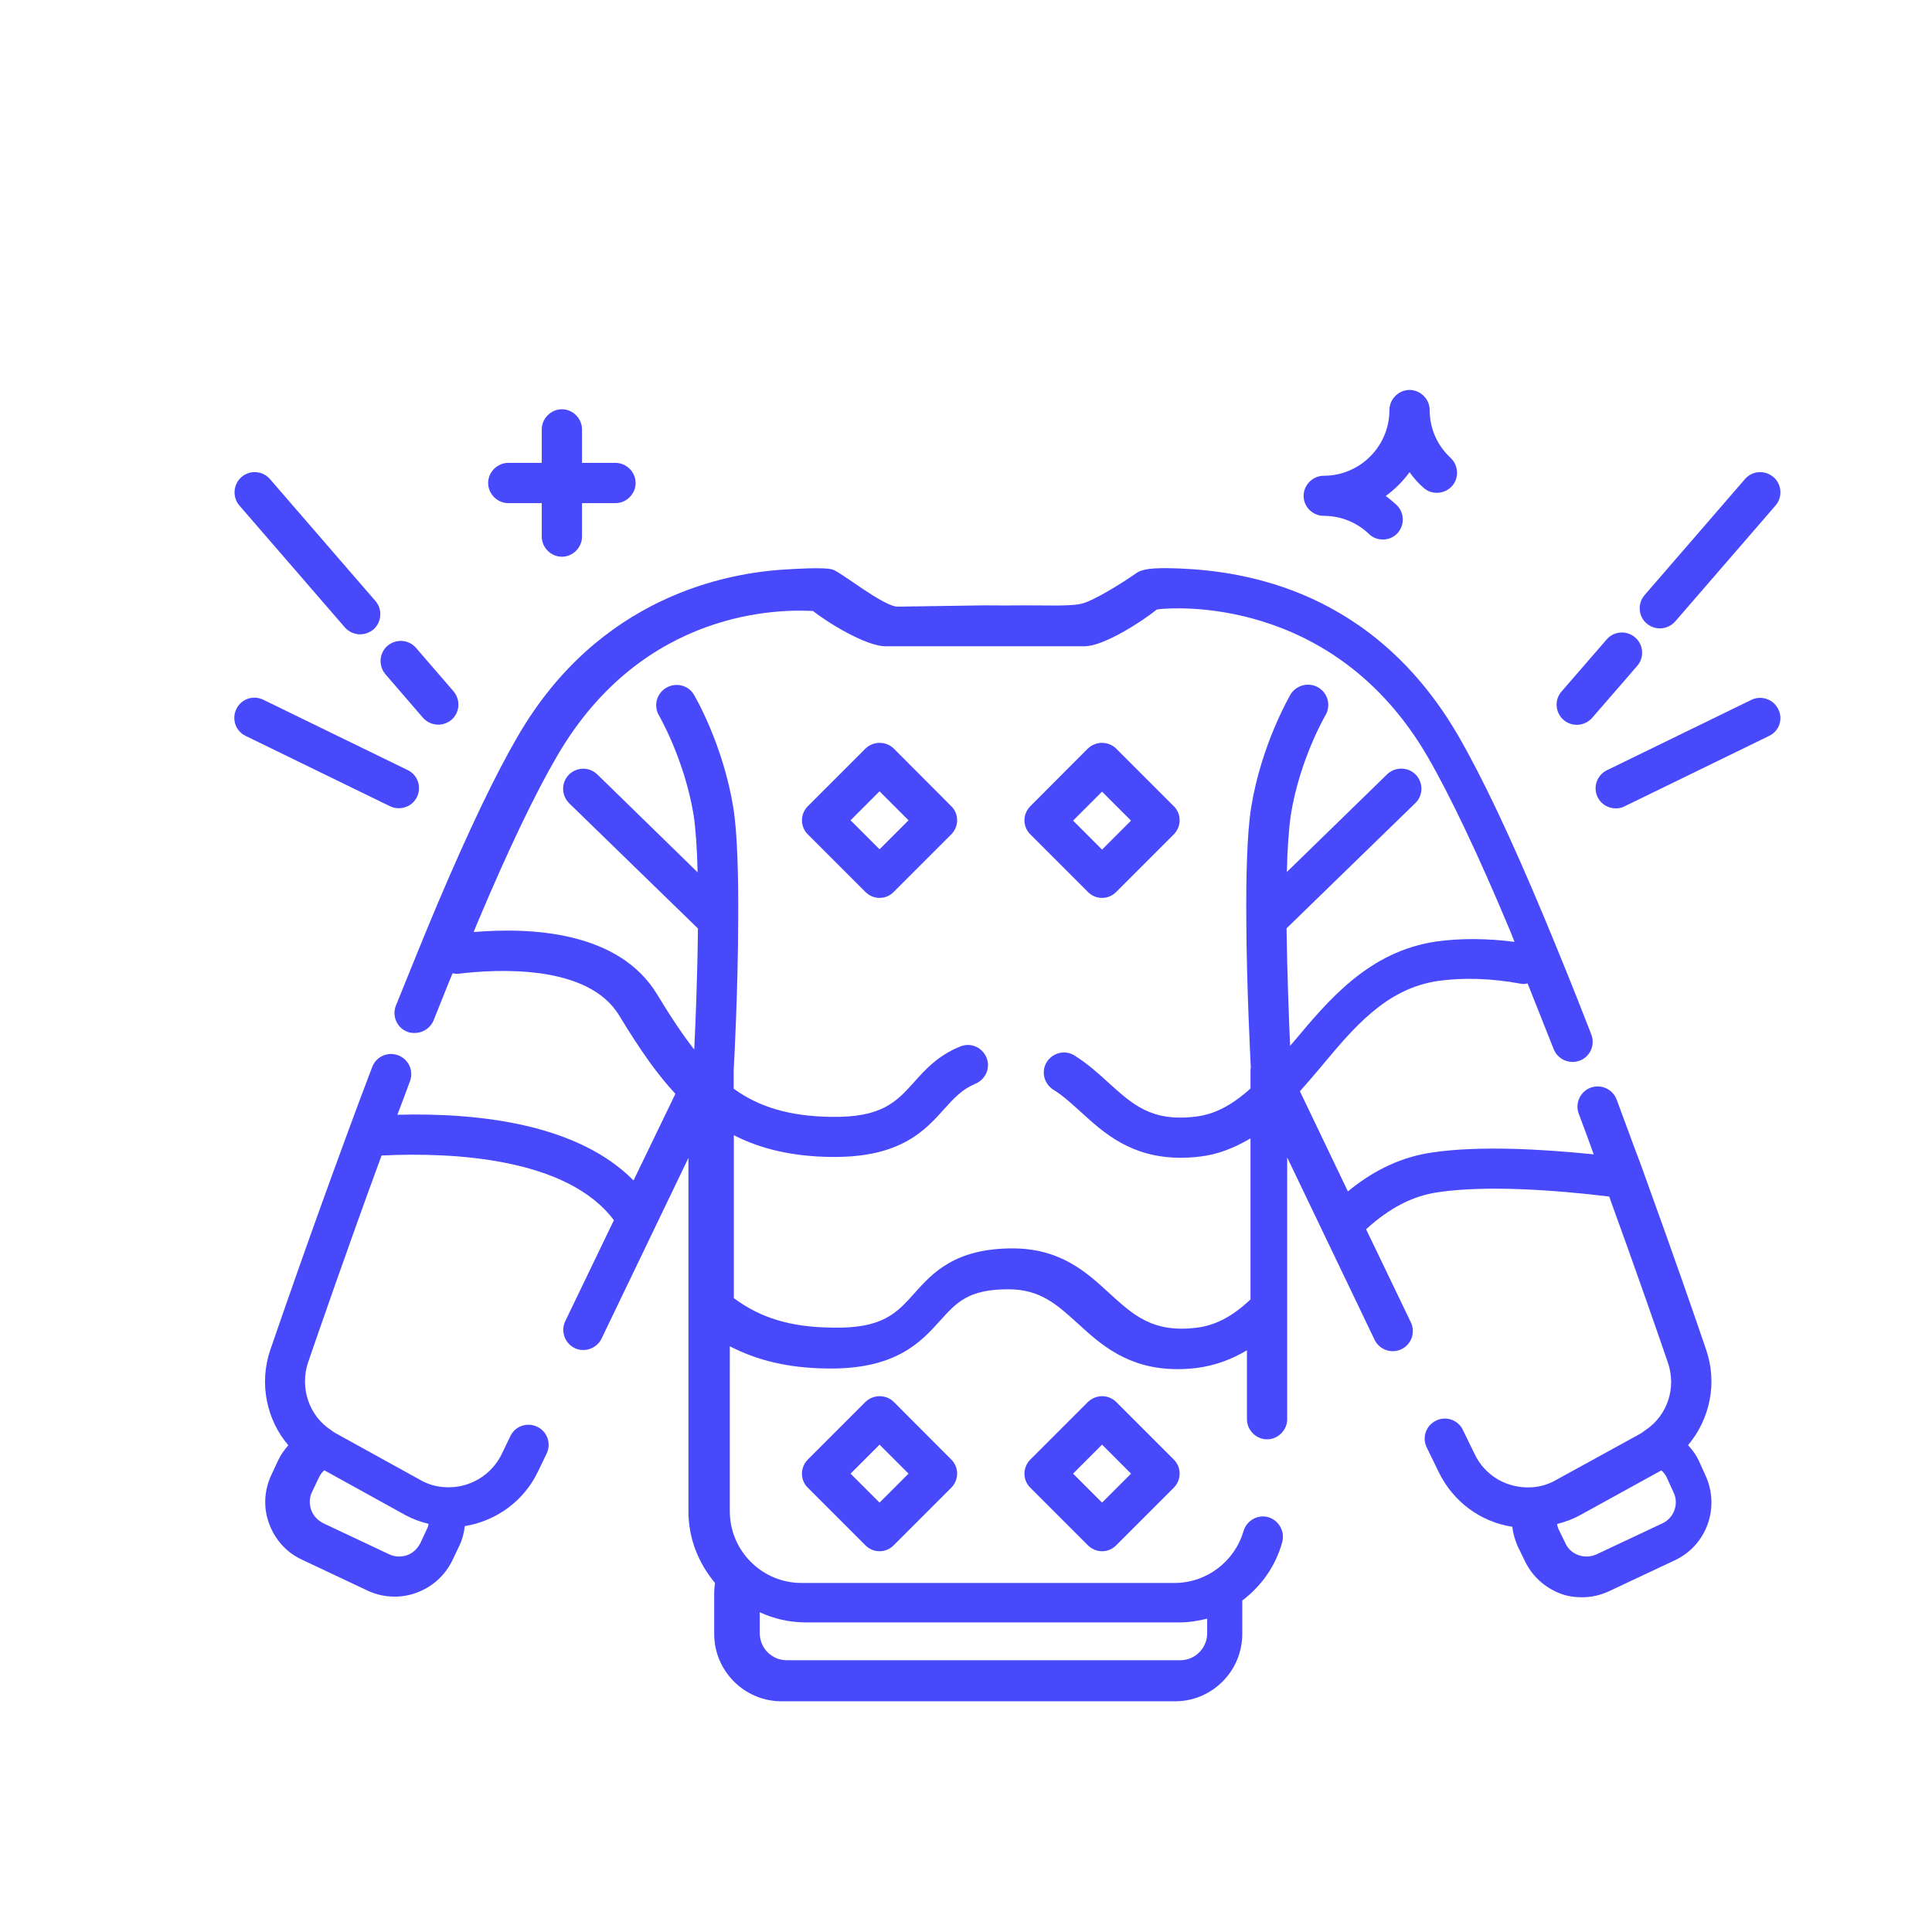 <?xml version="1.0" encoding="utf-8"?>
<!-- Generator: Adobe Illustrator 25.4.1, SVG Export Plug-In . SVG Version: 6.00 Build 0)  -->
<svg version="1.1" id="Layer_1" xmlns="http://www.w3.org/2000/svg" xmlns:xlink="http://www.w3.org/1999/xlink" x="0px" y="0px"
	 viewBox="0 0 1200 1200" style="enable-background:new 0 0 1200 1200;" xml:space="preserve">
<style type="text/css">
	.st0{fill:#4949FC;}
</style>
<g>
	<path class="st0" d="M315.7,312.5h20.8v20.8c0,6.8,5.7,12.5,12.5,12.5s12.5-5.7,12.5-12.5v-20.8h20.8c6.8,0,12.5-5.7,12.5-12.5
		s-5.7-12.5-12.5-12.5h-20.8l0-20.8c0-6.8-5.7-12.5-12.5-12.5s-12.5,5.7-12.5,12.5v20.8h-20.8c-6.8,0-12.5,5.7-12.5,12.5
		C303.2,306.8,308.9,312.5,315.7,312.5L315.7,312.5z"/>
	<path class="st0" d="M822.2,320.4c10.5,0,20.5,4,28,11.2c2.3,2.3,5.5,3.5,8.7,3.5c3.3,0,6.7-1.3,9-3.8c4.7-5,4.5-13-0.5-17.7
		c-2.2-2-4.3-3.8-6.7-5.5c5.7-4.2,10.7-9.2,14.8-14.8c2.5,3.5,5.3,6.7,8.5,9.5c5,4.7,13,4.3,17.7-0.7s4.3-13-0.7-17.7
		c-8.3-7.7-13-18.2-13-29.7c0-6.8-5.7-12.5-12.5-12.5s-12.5,5.7-12.5,12.5c0,22.5-18.3,40.8-40.8,40.8c-6.8,0-12.5,5.7-12.5,12.5
		C809.7,314.9,815.4,320.4,822.2,320.4L822.2,320.4z"/>
	<path class="st0" d="M555.2,465c-4.8-4.8-12.8-4.8-17.7,0l-35.7,35.7c-2.3,2.3-3.7,5.5-3.7,8.8c0,3.3,1.3,6.5,3.7,8.8l35.7,35.7
		c2.5,2.5,5.7,3.7,8.8,3.7c3.2,0,6.3-1.2,8.8-3.7l35.7-35.7c2.3-2.3,3.7-5.5,3.7-8.8s-1.3-6.5-3.7-8.8L555.2,465z M546.3,527.5
		l-18-18l18-18l18,18L546.3,527.5z"/>
	<path class="st0" d="M684.5,557.7c3.2,0,6.3-1.2,8.8-3.7l35.7-35.7c2.3-2.3,3.7-5.5,3.7-8.8s-1.3-6.5-3.7-8.8L693.3,465
		c-4.8-4.8-12.8-4.8-17.7,0L640,500.7c-2.3,2.3-3.7,5.5-3.7,8.8s1.3,6.5,3.7,8.8l35.7,35.7C678.2,556.5,681.3,557.7,684.5,557.7
		L684.5,557.7z M684.5,491.7l18,18l-18,18l-18-18L684.5,491.7z"/>
	<path class="st0" d="M1031,390.3c3.5,0,7-1.5,9.5-4.3l62.3-72c4.5-5.2,4-13.2-1.3-17.7s-13.2-4-17.7,1.3l-62.3,72
		c-4.5,5.2-4,13.2,1.3,17.7C1025.2,389.3,1028.2,390.3,1031,390.3z"/>
	<path class="st0" d="M971.2,447.2c2.3,2,5.3,3,8.2,3c3.5,0,7-1.5,9.5-4.3l28-32.3c4.5-5.2,4-13.2-1.3-17.7
		c-5.2-4.5-13.2-4-17.7,1.3l-28,32.3C965.3,434.7,966,442.7,971.2,447.2z"/>
	<path class="st0" d="M1104.5,440.5c-3-6.2-10.5-8.8-16.7-5.8l-89.7,43.7c-6.2,3-8.8,10.5-5.8,16.7c2.2,4.5,6.7,7,11.3,7
		c1.8,0,3.7-0.3,5.5-1.3l89.7-43.7C1105,454.2,1107.7,446.7,1104.5,440.5z"/>
	<path class="st0" d="M214.2,389.7c2.5,2.8,6,4.3,9.5,4.3c2.8,0,5.8-1,8.2-3c5.2-4.5,5.8-12.5,1.3-17.7l-65.5-75.7
		c-4.5-5.3-12.5-5.8-17.7-1.3s-5.8,12.5-1.3,17.7L214.2,389.7z"/>
	<path class="st0" d="M262.7,445.8c2.5,2.8,6,4.3,9.5,4.3c2.8,0,5.8-1,8.2-3c5.2-4.5,5.8-12.3,1.3-17.7l-23.3-27
		c-4.5-5.2-12.3-5.8-17.7-1.3c-5.2,4.5-5.8,12.3-1.3,17.7L262.7,445.8z"/>
	<path class="st0" d="M247.8,502c4.7,0,9.2-2.7,11.2-7c3-6.2,0.5-13.7-5.8-16.7l-89.7-43.7c-6.2-3-13.7-0.5-16.7,5.8
		c-3,6.2-0.5,13.7,5.8,16.7l89.7,43.7C244.2,501.7,246,502,247.8,502L247.8,502z"/>
	<path class="st0" d="M555.2,870.8c-4.8-4.8-12.8-4.8-17.7,0l-35.7,35.7c-2.3,2.3-3.7,5.5-3.7,8.8s1.3,6.5,3.7,8.8l35.7,35.7
		c2.5,2.5,5.7,3.7,8.8,3.7c3.2,0,6.3-1.2,8.8-3.7l35.7-35.7c2.3-2.3,3.7-5.5,3.7-8.8s-1.3-6.5-3.7-8.8L555.2,870.8z M546.3,933.3
		l-18-18l18-18l18,18L546.3,933.3z"/>
	<path class="st0" d="M675.7,870.8L640,906.5c-2.3,2.3-3.7,5.5-3.7,8.8s1.3,6.5,3.7,8.8l35.7,35.7c2.5,2.5,5.7,3.7,8.8,3.7
		c3.2,0,6.3-1.2,8.8-3.7l35.7-35.7c2.3-2.3,3.7-5.5,3.7-8.8s-1.3-6.5-3.7-8.8l-35.7-35.7C688.5,866,680.7,866,675.7,870.8
		L675.7,870.8z M684.5,933.3l-18-18l18-18l18,18L684.5,933.3z"/>
	<path class="st0" d="M557.6,376.8c-8.8,0-35-21.3-40.3-23c-5.4-1.8-27.2-0.2-27.2-0.2c-38.8,1.8-118.2,17-168.5,103.7
		c-14,24-30.8,59.2-50,104.5c-8.5,20.2-17,41.3-25.7,62.8c-2.5,6.3,0.5,13.7,7,16.2c1.5,0.7,3.2,0.8,4.7,0.8c5,0,9.7-3,11.7-7.8
		c4-9.8,7.8-19.7,11.8-29.3c1.2,0.2,2.3,0.5,3.7,0.3c23.5-2.8,80.2-6.2,99.7,25.8c13.2,21.8,24,37,35,48.8l-26,53.8
		c-34-34.5-94.2-42.2-146.7-40.8c2.7-6.8,5.2-13.7,7.8-20.7c2.5-6.5-0.7-13.7-7.2-16.2s-13.7,0.7-16.2,7.2c-5,13-9.8,26-14.5,38.7
		c-23.7,64.2-42,117.2-48.8,137c-7.2,21-2.2,43.7,11.2,59.3c-2.5,2.8-4.7,5.8-6.3,9.3l-4.3,9.2c-4.5,9.7-5,20.3-1.3,30.3
		s11,18,20.5,22.3l40.7,19.2c5.3,2.5,11,3.7,16.8,3.7c4.7,0,9.2-0.8,13.7-2.5c10-3.7,17.8-11,22.2-20.3l4.3-9
		c1.8-3.8,2.8-7.8,3.3-12c19.5-3.2,36.7-15.5,45.5-34l5.3-11c3-6.2,0.5-13.7-5.8-16.7c-6.2-3-13.7-0.5-16.7,5.8l-5.3,11
		c-6.5,13.5-20.5,21.7-35.5,20.7c-5.3-0.3-10.3-1.7-15.2-4.5l-52.5-29c-0.2,0-2.8-1.8-3-2c-13.7-9-19.3-26.3-14.2-41.8
		c6.5-18.8,23.5-68.3,45.7-128.7c45.2-2.2,115.5,1.7,144.3,40.2l-30.2,62.7c-3,6.2-0.3,13.7,5.8,16.7c6.2,3,13.7,0.3,16.7-5.8
		l54-112.3v219.5c0,17,6.3,32.3,16.5,44.5c-0.3,2-0.5,4-0.5,6.2v25.5c0,23,18.8,41.8,41.8,41.8h244.5c23,0,41.7-18.8,41.7-41.8
		l0-20.8c11.7-8.8,20.7-21.3,24.8-36.2c1.8-6.7-2-13.5-8.5-15.5c-6.7-2-13.5,2-15.5,8.5c-5.5,19-23,32.3-42.8,32.3l-231.8,0
		c-24.5,0-44.5-20-44.5-44.5V836.2c17,8.8,36.3,13.5,60.3,13.8c42.5,0.7,58.2-16.2,70.3-29.7c10.2-11.3,17.5-19.5,42.3-19.5
		c20,0,30.3,9.5,43.3,21.3c14,12.8,31,28.3,61.8,28.3c3.7,0,7.7-0.2,11.7-0.7c12.3-1.5,22.7-5.8,31.5-11v42.8
		c0,6.8,5.7,12.5,12.5,12.5s12.5-5.7,12.5-12.5v-68.2v-0.7v-93.7l54.3,113.3c3,6.2,10.5,8.8,16.7,5.8c6.2-3,8.8-10.5,5.8-16.7
		l-27.8-57.8c14.7-13.3,28.8-20.7,44.8-23c30.3-4.5,73-1.3,106.2,2.7c17.3,47.7,30.2,84.8,36.5,103.3c5.3,15.5-0.3,32.7-14,41.8
		c-0.3,0.3-2.5,1.7-2.8,2l-52.8,29c-4.7,2.7-9.8,4.2-15.3,4.5c-14.8,0.8-28.7-7-35.2-20.7l-7.3-15c-3-6.2-10.5-8.8-16.7-5.7
		c-6.2,3-8.8,10.5-5.7,16.7l7.3,15c9,18.7,26.2,31.2,45.8,34.2c0.5,4.2,1.7,8.2,3.3,12l4.3,8.8c4.5,9.7,12.5,17,22.3,20.7
		c4.3,1.7,9,2.3,13.5,2.3c5.7,0,11.5-1.3,16.8-3.8l40.8-19.2c19.7-9.2,28.2-32.8,19-52.7l-4.3-9.5c-1.7-3.5-4-6.5-6.5-9.3
		c13.7-16.3,18.3-38.7,11.2-59.3l0,0c-6.5-19.2-20.3-59-38.8-110v-0.2c-0.2-0.3-0.2-0.5-0.3-0.8l-5.7-15.2
		c-3.5-9.7-7.2-19.3-10.8-29.2c-2.5-6.5-9.7-9.7-16.2-7.3c-6.5,2.5-9.7,9.7-7.3,16.2c3.2,8.5,6.3,16.8,9.3,25.2
		c-32.5-3.3-71-5.5-100.2-1.2c-22.5,3.2-39.7,13.7-52.5,24.2l-29.8-62.2c4.3-4.8,8.5-9.7,12.7-14.7c21-25.2,40.8-49,73-53.8
		c15.3-2.2,33.2-1.7,51.5,1.7c1.5,0.3,2.8,0.2,4.2-0.2c5.3,13.5,10.8,27,16.2,40.8c2,5,6.7,8,11.7,8c1.5,0,3-0.3,4.5-0.8
		c6.5-2.5,9.7-9.7,7.2-16.2c-9.8-25.5-20-50.5-30-74.5c-20-47.8-37.7-85.3-52.7-111.2c-52.5-90.3-132.4-102.1-173-103.8
		c-17.6-0.7-23.5,0.4-27.1,3c-9.8,6.9-25.8,16.5-32.8,18.6s-23.9,1.2-36.4,1.3c-8.5,0.1-16.9,0.1-25,0L557.6,376.8z M266.2,946.5
		c-0.2,0.8-0.3,1.8-0.7,2.5l-4.3,9.2c-1.7,3.5-4.5,6.3-8.2,7.7c-3.7,1.3-7.7,1.2-11.3-0.5L201,946.2c-3.5-1.7-6.3-4.5-7.7-8.3
		c-1.3-3.7-1.2-7.7,0.5-11.2l4.3-9c0.8-1.8,2-3.3,3.3-4.5l50.3,27.8C256.3,943.5,261.2,945.3,266.2,946.5L266.2,946.5z
		 M732.8,1007.7c5.8,0,11.5-1,17-2.3v9c0,9.3-7.5,16.8-16.7,16.8H488.7c-9.3,0-16.8-7.5-16.8-16.8v-13c8.7,4,18.3,6.3,28.5,6.3
		L732.8,1007.7L732.8,1007.7z M743,824.7c-27,3.2-38.8-7.7-53.8-21.3c-14.3-13.2-30.5-28-60.3-28c-35.8,0-49.7,15.3-60.8,27.7
		c-11,12.3-19.7,22.3-51.5,21.5c-26-0.3-44.5-6.2-60.8-18.3l0-101.2c17,8.7,36.7,13.2,60.3,13.5h2.3c41.2,0,56.2-16.5,68-29.7
		c6.3-7,11.2-12.3,19.5-15.8c6.3-2.7,9.5-9.8,6.8-16.3c-2.7-6.3-9.8-9.5-16.3-6.8c-13.7,5.5-21.7,14.3-28.7,22.2
		c-11,12.2-20,22-51.3,21.5c-26.2-0.3-45.3-6.3-60.7-17.5v-11.5c0.2-3,2.7-49,2.8-93.3V571c0.2-27.2-0.5-53.5-3-69.2
		c-6.3-39.2-23.8-69.2-24.5-70.3c-3.5-6-11.2-7.8-17.2-4.3s-8,11.2-4.5,17.2c0.2,0.3,15.8,27.3,21.5,61.7c1.3,8.7,2.2,21.3,2.5,35.7
		L371,481c-5-4.8-12.8-4.7-17.7,0.2c-4.8,5-4.7,12.8,0.2,17.7l80,77.8c-0.3,29.5-1.5,59.3-2.3,75.2c-7-9-14.3-19.8-23-34.2
		c-23.7-39.2-78-41.8-114-38.8c1-2.5,2-5,3-7.3c18.8-44.5,35.2-78.7,48.7-101.8c53.8-92.7,140.5-91.3,159.1-90.3
		c8.7,7,32.9,21.9,44.9,21.9h123.8c12,0,36.2-15.8,44.8-22.8c1-0.2,2.8-0.4,3.3-0.4c4.9-0.3,105.8-9.7,164.8,91.6
		c14.2,24.5,32,62,51.3,108.2c1,2.3,1.8,4.7,2.8,7c-17.2-2.2-33.7-2.3-48.7-0.2c-41.8,6.2-66.7,36.2-88.7,62.5
		c-0.7,0.8-1.3,1.5-2,2.3c-0.7-16.3-1.8-44.7-2.2-73l80-77.8c5-4.8,5-12.7,0.2-17.7c-4.8-4.8-12.7-5-17.7-0.2l-62.3,60.7
		c0.3-14.3,1.2-27,2.5-35.7c5.5-34.3,21.3-61.3,21.5-61.7c3.5-6,1.5-13.7-4.5-17.2c-5.8-3.5-13.7-1.5-17.2,4.3
		c-0.7,1.3-18.2,31.2-24.5,70.3c-2.5,15.7-3.2,42.2-3,69.3v0.2c0.2,42,2.5,85.2,2.8,92.3c0,0.2-0.2,0.3-0.2,0.5v12.2
		c-11.7,10.5-22.5,16.2-34.5,17.5c-27.2,3.2-38.8-7.7-53.8-21.2c-6.3-5.8-13-11.8-21-16.8c-5.8-3.7-13.5-1.8-17.2,4
		s-1.8,13.5,4,17.2c6.2,3.8,11.5,8.8,17.3,14c14,12.8,31,28.3,61.8,28.3c3.7,0,7.7-0.2,11.7-0.7c11-1.2,21.3-5.2,31.7-11.3v100
		C765.5,817.7,754.8,823.3,743,824.7L743,824.7z M1032.5,946.2l-40.8,19.2c-3.7,1.7-7.7,1.8-11.3,0.5c-3.7-1.3-6.7-4-8.3-7.8
		l-4.3-8.8c-0.3-0.8-0.5-1.8-0.7-2.7c5-1.3,9.8-3,14.3-5.5l50.5-27.8c1.3,1.2,2.5,2.5,3.3,4.3l4.2,9.2
		C1043,934,1039.8,942.8,1032.5,946.2L1032.5,946.2z"/>
</g>
</svg>
